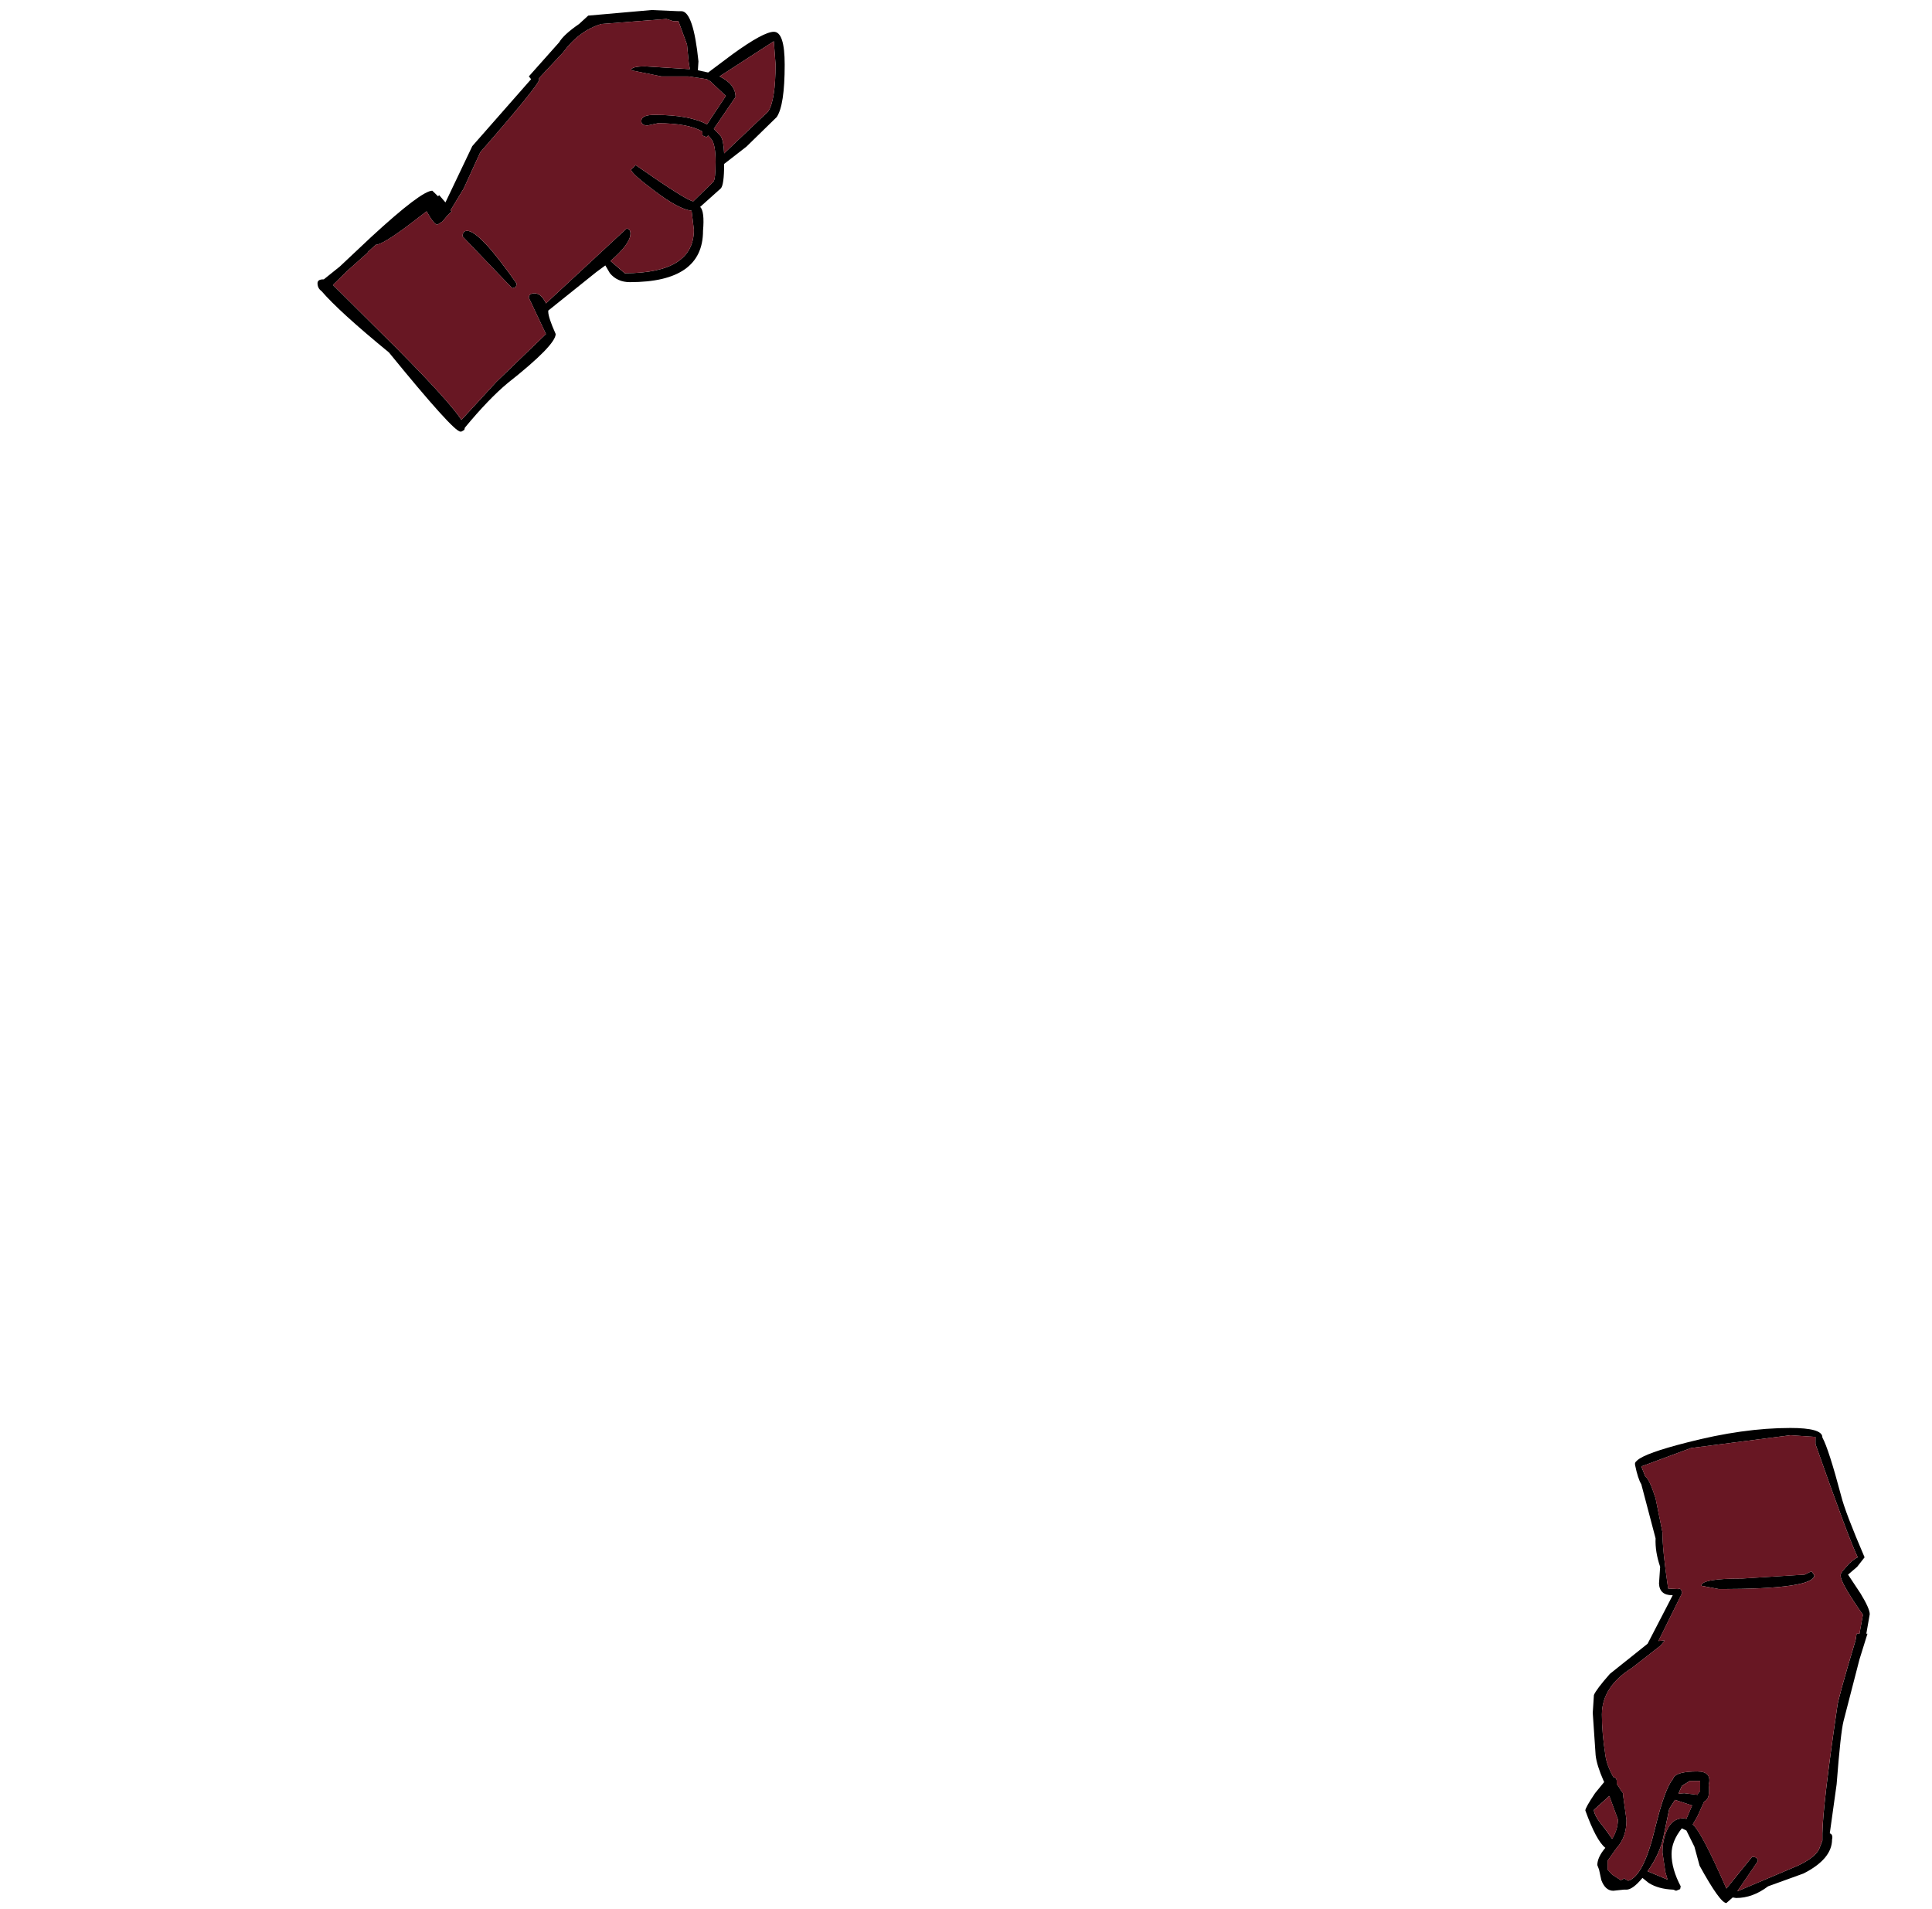 <?xml version="1.0" encoding="UTF-8" standalone="no"?>
<svg
   xmlns:dc="http://purl.org/dc/elements/1.1/"
   xmlns:cc="http://creativecommons.org/ns#"
   xmlns:rdf="http://www.w3.org/1999/02/22-rdf-syntax-ns#"
   xmlns:svg="http://www.w3.org/2000/svg"
   xmlns="http://www.w3.org/2000/svg"
   xmlns:sodipodi="http://sodipodi.sourceforge.net/DTD/sodipodi-0.dtd"
   xmlns:inkscape="http://www.inkscape.org/namespaces/inkscape"
   width="246px"
   height="243px"
   viewBox="0 0 246 243"
   version="1.1"
   id="svg7"
   sodipodi:docname="7.svg"
   inkscape:version="1.0.1 (0767f8302a, 2020-10-17)">
  <defs
     id="defs11" />
  <sodipodi:namedview
     pagecolor="#ffffff"
     bordercolor="#666666"
     borderopacity="1"
     objecttolerance="10"
     gridtolerance="10"
     guidetolerance="10"
     inkscape:pageopacity="0"
     inkscape:pageshadow="2"
     inkscape:window-width="1948"
     inkscape:window-height="1243"
     id="namedview9"
     showgrid="false"
     inkscape:zoom="4.1481481"
     inkscape:cx="123"
     inkscape:cy="121.5"
     inkscape:window-x="3985"
     inkscape:window-y="147"
     inkscape:window-maximized="0"
     inkscape:current-layer="svg7" />
  <path
     style="fill:#000000;fill-opacity:1;fill-rule:evenodd;stroke:none"
     d="m 98.531,4.047 c 0.922,0 1.383,1.398 1.383,4.188 0,3.457 -0.34,5.68 -1.02,6.676 l -3.855,3.762 -2.836,2.199 c 0,1.801 -0.145,2.84 -0.434,3.125 l -2.617,2.344 c 0.387,0.379 0.508,1.395 0.363,3.051 0,4.355 -3.105,6.531 -9.309,6.531 -1.066,0 -1.914,-0.379 -2.547,-1.137 l -0.582,-0.992 -1.16,0.852 -6.109,4.898 v 0.141 c 0,0.473 0.312,1.422 0.945,2.84 0,0.945 -2.035,3.031 -6.109,6.246 -1.598,1.328 -3.418,3.219 -5.453,5.68 l -0.074,0.285 -0.363,0.211 h -0.145 c -0.582,0 -3.613,-3.359 -9.09,-10.078 -4.219,-3.457 -7.078,-6.059 -8.582,-7.809 -0.336,-0.238 -0.508,-0.57 -0.508,-0.996 0,-0.328 0.242,-0.496 0.727,-0.496 h 0.074 l 2.035,-1.633 4,-3.762 C 51.531,26.242 54.125,24.281 55.047,24.281 l 0.727,0.707 0.145,-0.141 0.801,0.922 3.418,-7.168 L 67.625,10.082 67.336,9.727 71.191,5.395 C 71.578,4.734 72.426,3.953 73.734,3.055 L 74.898,1.988 82.969,1.277 86.316,1.422 H 86.75 c 1.02,0 1.746,2.129 2.184,6.387 l -0.074,1.137 1.309,0.285 3.129,-2.344 C 95.914,4.996 97.66,4.047 98.531,4.047 m -6.91,5.68 c 1.359,0.664 2.039,1.539 2.039,2.625 l -2.766,4.047 0.875,0.926 c 0.242,0.379 0.387,1.109 0.434,2.199 l 5.602,-5.324 C 98.434,13.254 98.75,11.242 98.75,8.164 L 98.531,5.254 91.621,9.727 m -6.762,-7.312 -8.289,0.641 c -1.891,0.566 -3.516,1.773 -4.871,3.621 l -3.055,3.266 v 0.211 c 0,0.426 -2.496,3.504 -7.488,9.23 l -2.109,4.613 -1.672,2.77 0.145,0.141 -0.582,0.566 -0.582,0.711 -0.656,0.426 c -0.289,0 -0.75,-0.566 -1.379,-1.703 l -2.039,1.562 c -2.375,1.797 -3.852,2.695 -4.434,2.695 l -1.02,0.926 v 0.07 l -2.543,2.27 -1.891,1.848 8.145,8.094 c 4.457,4.496 7.199,7.523 8.215,9.086 l 4.438,-4.828 6.324,-6.105 -2.18,-4.613 c 0,-0.379 0.242,-0.566 0.727,-0.566 0.582,0 1.066,0.426 1.453,1.277 l 10.254,-9.516 c 0.34,0 0.508,0.215 0.508,0.641 0,0.852 -0.848,2.012 -2.543,3.477 l 1.816,1.562 c 5.867,0 8.801,-1.844 8.801,-5.535 L 88.059,26.836 C 86.945,26.691 85.395,25.863 83.406,24.352 81.371,22.836 80.352,21.914 80.352,21.582 l 0.582,-0.566 c 4.41,3.074 6.859,4.613 7.344,4.613 l 2.547,-2.484 c 0.191,-0.191 0.289,-1.043 0.289,-2.555 0,-1.422 -0.168,-2.367 -0.508,-2.84 l -0.438,-0.5 -0.219,0.215 L 89.441,17.25 v -0.496 c -1.211,-0.711 -3.102,-1.062 -5.672,-1.062 l -1.309,0.281 c -0.535,0 -0.801,-0.188 -0.801,-0.566 0,-0.52 0.559,-0.781 1.672,-0.781 2.957,0 5.188,0.402 6.691,1.207 l 2.398,-3.621 -1.961,-1.844 -0.219,-0.145 h -0.074 L 90.023,10.082 87.625,9.727 h -3.418 l -3.855,-0.781 c 0,-0.332 0.605,-0.496 1.816,-0.496 L 87.84,8.805 87.695,7.953 87.477,5.68 86.387,2.699 h -0.652 l -0.875,-0.285 M 65.227,36.703 58.898,30.102 c 0,-0.473 0.195,-0.711 0.582,-0.711 1.066,0 3.176,2.25 6.328,6.746 l -0.145,0.426 -0.438,0.141 M 209.496,187.98 c 0.34,0.191 0.777,1.113 1.309,2.77 l 0.875,4.332 c 0,1.512 0.242,3.902 0.727,7.168 l 1.309,0.07 V 202.25 c 0.191,0 0.312,0.07 0.363,0.215 l 0.07,0.211 v 0.215 l -2.98,6.031 0.801,-0.07 -0.508,0.641 -3.637,2.84 c -2.57,1.609 -3.855,3.598 -3.855,5.961 0,1.562 0.148,3.266 0.438,5.113 0.098,0.852 0.438,1.797 1.02,2.84 0.289,0.047 0.434,0.234 0.434,0.566 v 0.285 l 0.582,0.922 0.219,0.285 v 0.211 l 0.438,3.195 c 0,1.469 -0.414,2.652 -1.238,3.551 l -1.164,1.633 v 1.137 l 0.582,0.637 1.094,0.711 0.434,-0.215 0.512,0.285 c 1.309,-0.379 2.445,-2.602 3.418,-6.672 0.82,-3.359 1.574,-5.445 2.254,-6.25 l 0.145,-0.281 c 0.34,-0.473 1.332,-0.711 2.98,-0.711 1.262,0 1.746,0.566 1.453,1.703 0.148,1.23 -0.047,1.941 -0.582,2.129 l -0.871,1.918 -0.582,0.996 0.074,0.07 c 0.727,0.66 2.133,3.359 4.215,8.09 l 3.273,-4.043 c 0.484,0 0.727,0.188 0.727,0.566 l -2.617,3.832 7.707,-3.266 c 1.406,-0.66 2.305,-1.348 2.691,-2.059 l 0.438,-1.133 v -0.926 c 0.047,-2.461 0.68,-7.832 1.891,-16.113 0.047,-0.617 0.824,-3.43 2.328,-8.449 L 236.402,208 h 0.363 l 0.438,-2.414 c -1.891,-2.695 -2.836,-4.352 -2.836,-4.969 0,-0.234 0.07,-0.402 0.215,-0.496 v -0.07 l 0.875,-0.996 c 0.531,-0.473 0.895,-0.73 1.09,-0.781 -0.727,-1.465 -2.52,-6.27 -5.383,-14.41 v -0.922 l -3.199,-0.211 -12.652,1.629 -6.324,2.344 0.508,1.277 m -1.02,-2.059 c 0.68,-0.613 2.789,-1.371 6.328,-2.27 4.75,-1.23 9.137,-1.848 13.16,-1.848 2.668,0 4.023,0.379 4.074,1.137 v 0.07 c 0.531,0.949 1.332,3.434 2.398,7.453 0.34,1.375 1.332,3.977 2.98,7.809 l -0.945,1.207 -1.16,0.996 1.598,2.414 c 0.777,1.277 1.164,2.152 1.164,2.625 L 237.637,208 h 0.145 l -1.016,3.266 -2.035,7.879 c -0.242,0.949 -0.535,3.621 -0.875,8.023 l -0.871,6.246 c 0.289,0.098 0.387,0.355 0.289,0.781 0,1.656 -1.211,3.102 -3.633,4.332 l -4.512,1.633 c -1.309,0.992 -2.664,1.488 -4.07,1.488 l -0.438,-0.07 -0.801,0.711 c -0.531,0 -1.672,-1.586 -3.414,-4.758 l -0.656,-2.414 -1.02,-2.059 -0.582,-0.281 c -0.871,1.086 -1.309,2.176 -1.309,3.266 0,1.277 0.391,2.648 1.164,4.117 l -0.07,0.355 -0.512,0.211 -0.363,-0.141 c -1.258,-0.047 -2.301,-0.332 -3.125,-0.852 l -0.801,-0.641 c -0.824,0.996 -1.504,1.492 -2.035,1.492 h -0.363 l -1.309,0.141 c -0.68,0 -1.188,-0.449 -1.527,-1.348 l -0.293,-1.348 -0.219,-0.57 c 0,-0.66 0.34,-1.395 1.02,-2.199 -0.777,-0.617 -1.625,-2.203 -2.547,-4.758 0,-0.234 0.414,-0.969 1.238,-2.199 l 1.164,-1.422 -0.074,-0.141 c -0.582,-1.324 -0.922,-2.414 -1.016,-3.266 l -0.367,-5.395 0.148,-2.273 c 0.191,-0.473 0.871,-1.371 2.035,-2.695 l 4.801,-3.836 3.199,-6.176 h -0.074 c -1.066,0 -1.625,-0.496 -1.672,-1.488 l 0.145,-2.133 c -0.438,-1.277 -0.629,-2.484 -0.582,-3.617 l -1.816,-6.887 c -0.293,-0.473 -0.559,-1.301 -0.801,-2.484 v -0.215 l 0.074,-0.141 0.215,-0.215 m 8.145,15.973 c 0,-0.613 1.746,-0.922 5.238,-0.922 l 7.926,-0.496 0.871,-0.426 0.363,0.496 c 0,1.184 -4.047,1.773 -12.145,1.773 l -2.254,-0.426 m -12.359,30.812 1.016,1.418 c 0.484,-0.805 0.73,-1.633 0.73,-2.484 l -1.094,-2.98 -1.961,1.773 c 0,0.473 0.434,1.23 1.309,2.273 m 10.906,-5.965 -1.02,0.641 -0.434,0.992 0.727,-0.07 1.746,0.211 V 228.375 l 0.289,-0.355 v -1.277 h -1.309 m -3.344,7.027 c -0.293,1.469 -0.969,2.957 -2.035,4.473 l 2.543,1.066 -0.289,-0.996 -0.363,-2.484 c 0,-0.805 0.121,-1.562 0.363,-2.27 0.434,-1.375 1.211,-2.059 2.324,-2.059 l 0.363,0.07 0.73,-1.703 -2.184,-0.711 -0.727,1.137 -0.727,3.477"
     id="path2" />
  <path
     style="fill:#681723;fill-opacity:1;fill-rule:evenodd;stroke:none"
     d="m 209.496,187.98 -0.508,-1.277 6.324,-2.344 12.652,-1.629 3.199,0.211 v 0.922 c 2.863,8.141 4.656,12.945 5.383,14.41 -0.195,0.051 -0.559,0.309 -1.09,0.781 l -0.875,0.996 v 0.07 c -0.145,0.094 -0.215,0.262 -0.215,0.496 0,0.617 0.945,2.273 2.836,4.969 L 236.766,208 h -0.363 l -0.145,0.852 c -1.504,5.02 -2.281,7.832 -2.328,8.449 -1.211,8.281 -1.844,13.652 -1.891,16.113 v 0.926 l -0.438,1.133 c -0.387,0.711 -1.285,1.398 -2.691,2.059 l -7.707,3.266 2.617,-3.832 c 0,-0.379 -0.242,-0.566 -0.727,-0.566 l -3.273,4.043 c -2.082,-4.73 -3.488,-7.43 -4.215,-8.09 l -0.074,-0.07 0.582,-0.996 0.871,-1.918 c 0.535,-0.188 0.73,-0.898 0.582,-2.129 0.293,-1.137 -0.191,-1.703 -1.453,-1.703 -1.648,0 -2.641,0.238 -2.98,0.711 l -0.145,0.281 c -0.68,0.805 -1.434,2.891 -2.254,6.25 -0.973,4.07 -2.109,6.293 -3.418,6.672 l -0.512,-0.285 -0.434,0.215 -1.094,-0.711 -0.582,-0.637 v -1.137 l 1.164,-1.633 c 0.824,-0.898 1.238,-2.082 1.238,-3.551 l -0.438,-3.195 v -0.211 l -0.219,-0.285 -0.582,-0.922 v -0.285 c 0,-0.332 -0.145,-0.52 -0.434,-0.566 -0.582,-1.043 -0.922,-1.988 -1.02,-2.84 -0.289,-1.848 -0.438,-3.551 -0.438,-5.113 0,-2.363 1.285,-4.352 3.855,-5.961 l 3.637,-2.84 0.508,-0.641 -0.801,0.07 2.98,-6.031 v -0.215 l -0.07,-0.211 c -0.051,-0.145 -0.172,-0.215 -0.363,-0.215 v 0.07 l -1.309,-0.07 c -0.484,-3.266 -0.727,-5.656 -0.727,-7.168 l -0.875,-4.332 c -0.531,-1.656 -0.969,-2.578 -1.309,-2.77 M 65.227,36.703 l 0.438,-0.141 0.145,-0.426 c -3.152,-4.496 -5.262,-6.746 -6.328,-6.746 -0.387,0 -0.582,0.238 -0.582,0.711 l 6.328,6.602 m 19.633,-34.289 0.875,0.285 h 0.652 l 1.09,2.98 0.219,2.273 0.145,0.852 -5.672,-0.355 c -1.211,0 -1.816,0.164 -1.816,0.496 l 3.855,0.781 H 87.625 l 2.398,0.355 0.145,0.141 h 0.074 l 0.219,0.145 1.961,1.844 -2.398,3.621 C 88.52,15.027 86.289,14.625 83.332,14.625 c -1.113,0 -1.672,0.262 -1.672,0.781 0,0.379 0.266,0.566 0.801,0.566 l 1.309,-0.281 c 2.57,0 4.461,0.352 5.672,1.062 V 17.25 l 0.508,0.215 0.219,-0.215 0.438,0.5 c 0.34,0.473 0.508,1.418 0.508,2.84 0,1.512 -0.098,2.363 -0.289,2.555 l -2.547,2.484 c -0.484,0 -2.934,-1.539 -7.344,-4.613 l -0.582,0.566 c 0,0.332 1.02,1.254 3.055,2.77 1.988,1.512 3.539,2.34 4.652,2.484 L 88.352,29.25 c 0,3.691 -2.934,5.535 -8.801,5.535 l -1.816,-1.562 c 1.695,-1.465 2.543,-2.625 2.543,-3.477 0,-0.426 -0.168,-0.641 -0.508,-0.641 L 69.516,38.621 C 69.129,37.77 68.645,37.344 68.062,37.344 c -0.484,0 -0.727,0.188 -0.727,0.566 l 2.18,4.613 -6.324,6.105 -4.438,4.828 c -1.016,-1.562 -3.758,-4.59 -8.215,-9.086 l -8.145,-8.094 1.891,-1.848 2.543,-2.27 v -0.07 l 1.02,-0.926 c 0.582,0 2.059,-0.898 4.434,-2.695 l 2.039,-1.562 c 0.629,1.137 1.09,1.703 1.379,1.703 L 56.355,28.184 56.938,27.473 57.52,26.906 57.375,26.766 59.047,23.996 61.156,19.383 c 4.992,-5.727 7.488,-8.805 7.488,-9.23 V 9.941 l 3.055,-3.266 c 1.355,-1.848 2.98,-3.055 4.871,-3.621 l 8.289,-0.641 m 6.762,7.312 L 98.531,5.254 98.75,8.164 c 0,3.078 -0.316,5.09 -0.945,6.035 l -5.602,5.324 c -0.047,-1.09 -0.191,-1.82 -0.434,-2.199 l -0.875,-0.926 2.766,-4.047 c 0,-1.086 -0.68,-1.961 -2.039,-2.625 m 120.203,224.043 0.727,-3.477 0.727,-1.137 2.184,0.711 -0.73,1.703 -0.363,-0.07 c -1.113,0 -1.891,0.684 -2.324,2.059 -0.242,0.707 -0.363,1.465 -0.363,2.27 l 0.363,2.484 0.289,0.996 -2.543,-1.066 c 1.066,-1.516 1.742,-3.004 2.035,-4.473 m 3.344,-7.027 h 1.309 v 1.277 l -0.289,0.355 v 0.141 l -1.746,-0.211 -0.727,0.07 0.434,-0.992 1.02,-0.641 m -10.906,5.965 c -0.875,-1.043 -1.309,-1.801 -1.309,-2.273 l 1.961,-1.773 1.094,2.98 c 0,0.852 -0.246,1.68 -0.73,2.484 l -1.016,-1.418 m 12.359,-30.812 2.254,0.426 c 8.098,0 12.145,-0.59 12.145,-1.773 l -0.363,-0.496 -0.871,0.426 -7.926,0.496 c -3.492,0 -5.238,0.309 -5.238,0.922"
     id="path4" />
</svg>
